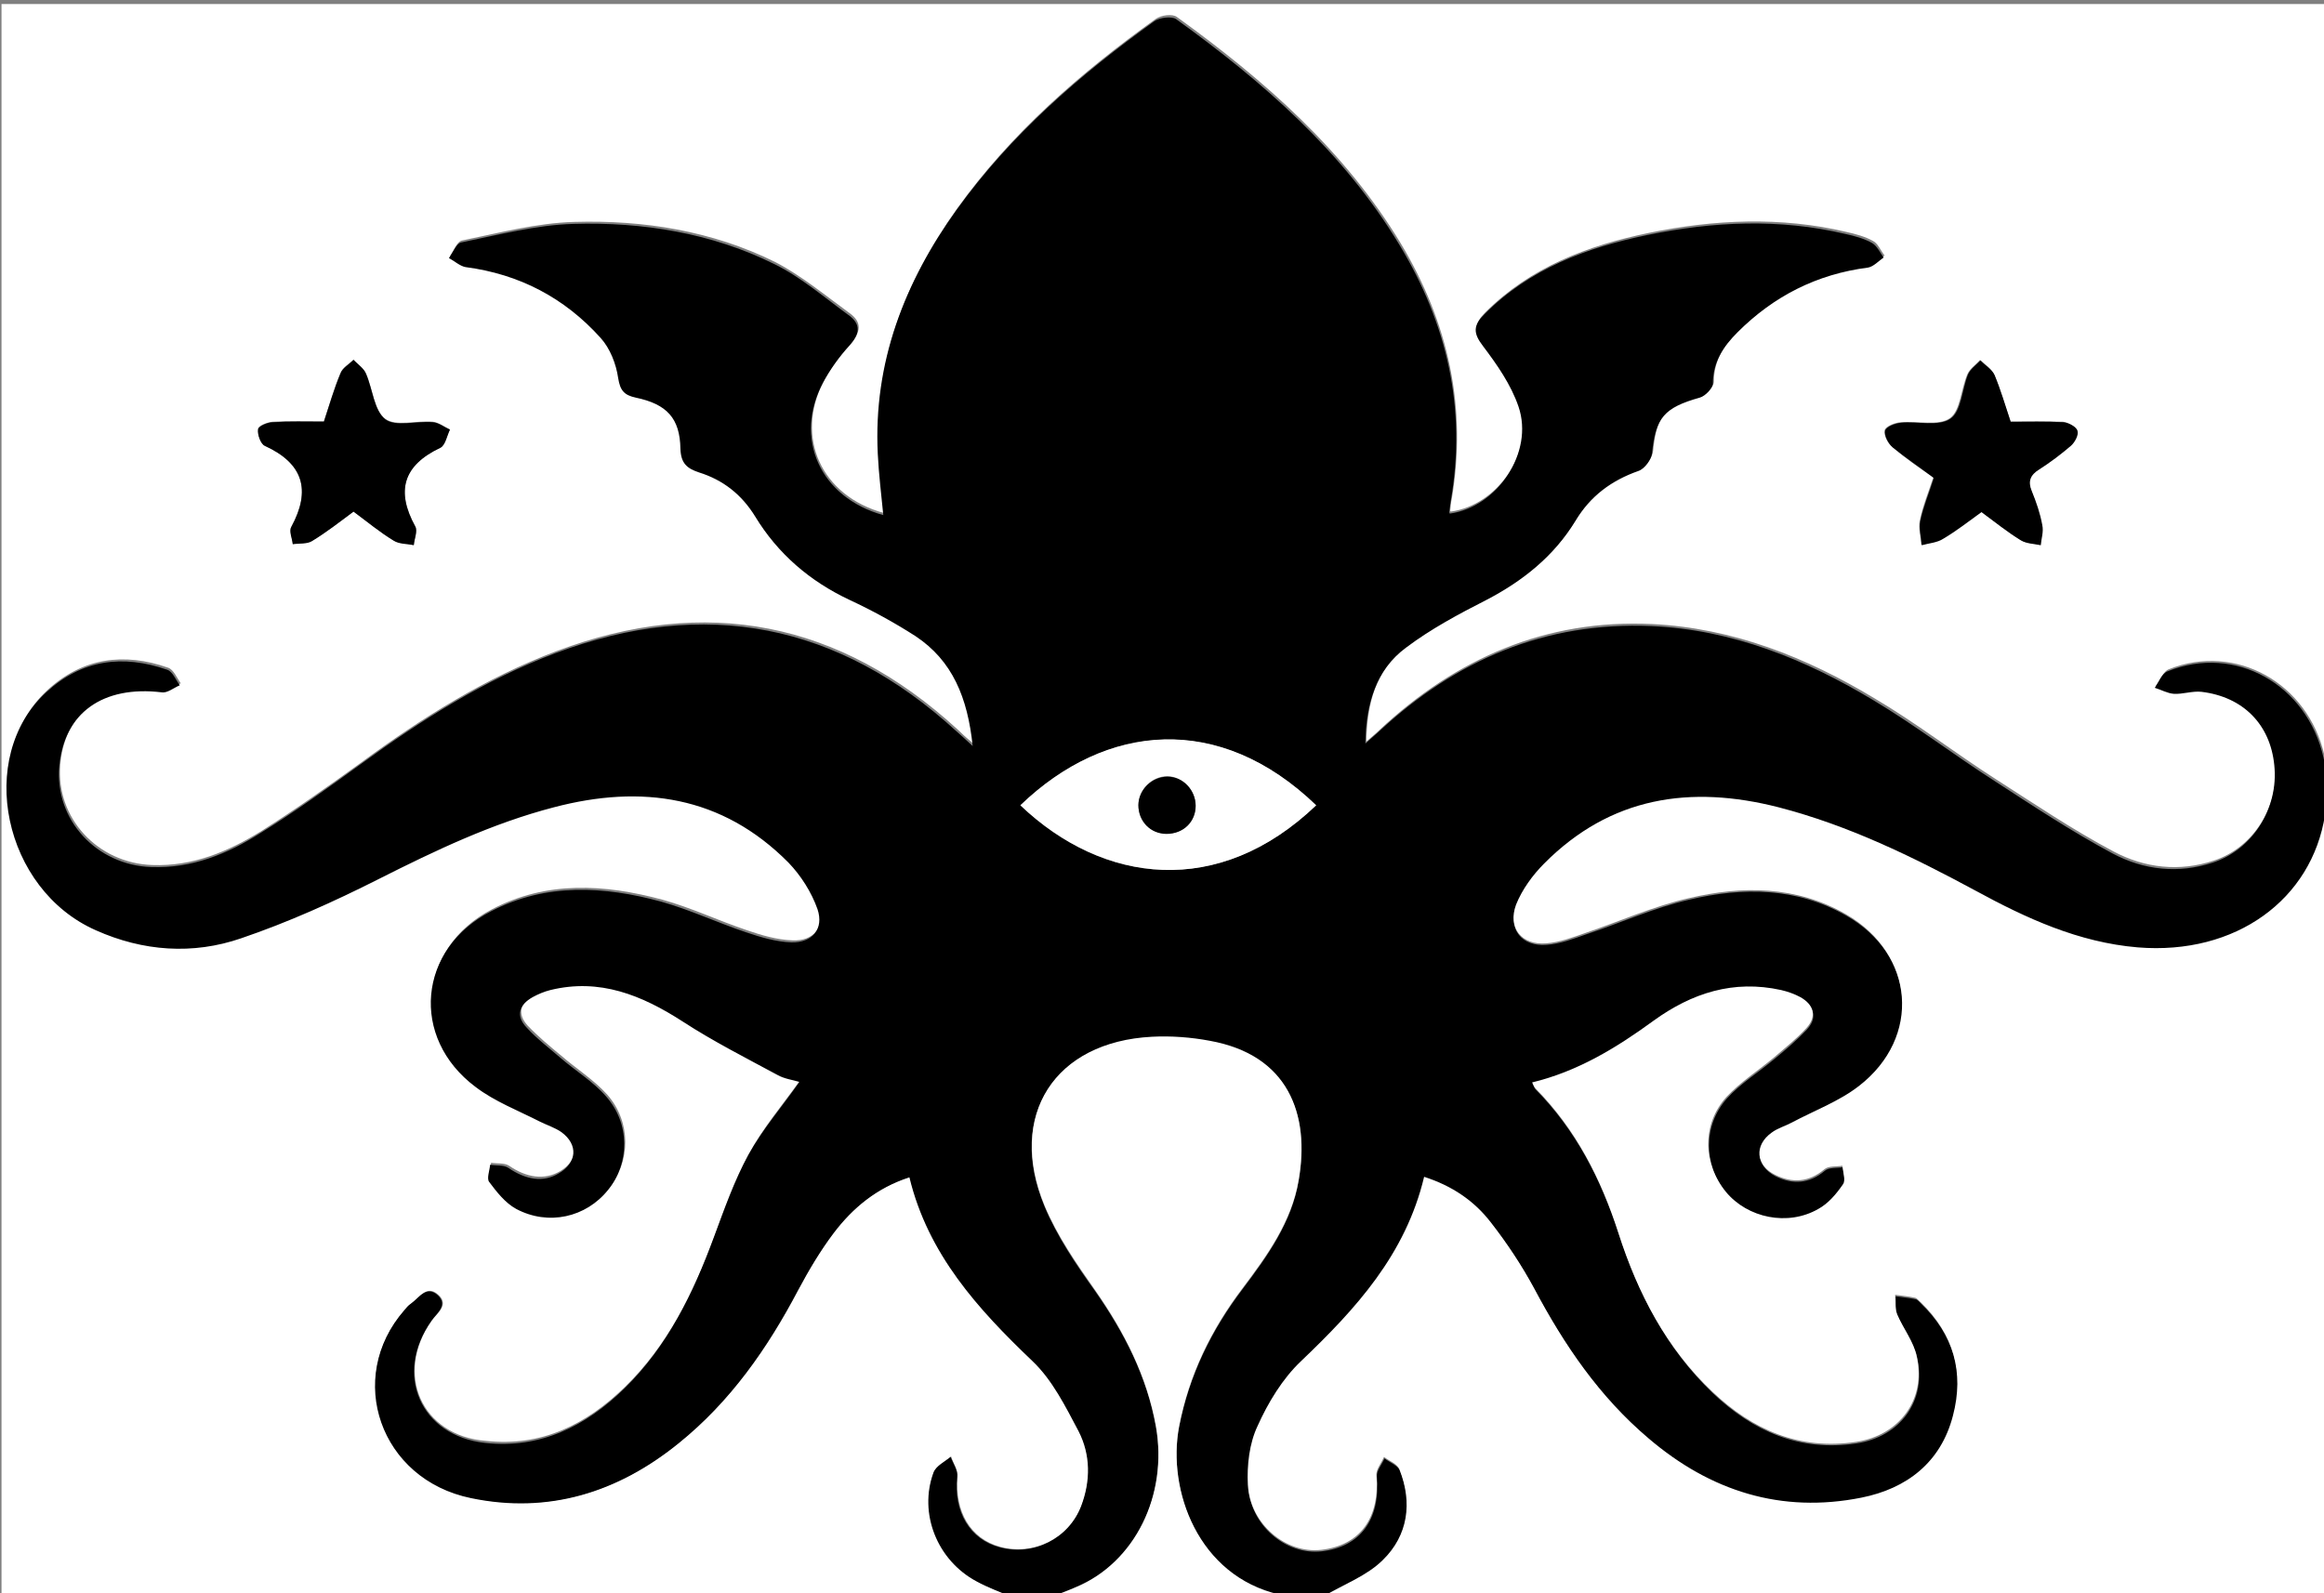 <?xml version="1.0" encoding="utf-8"?>
<!-- Generator: Adobe Illustrator 21.0.0, SVG Export Plug-In . SVG Version: 6.00 Build 0)  -->
<svg version="1.1" id="Capa_1" xmlns="http://www.w3.org/2000/svg" xmlns:xlink="http://www.w3.org/1999/xlink" x="0px" y="0px"
	 viewBox="0 0 462.8 317.3" style="enable-background:new 0 0 462.8 317.3;" xml:space="preserve">
<rect x="0" y="0" width="462.8" height="317.3" fill="#808080" stroke="none"/>
<style type="text/css">
	.st0{fill:#FFFFFF;}
</style>
<g>
	<g>
		<path class="st0" d="M201.3,318c-67,0-134,0-201,0c0-105.7,0-211.4,0-317.2c154.5,0,309,0,463.5,0c0,50.9,0,101.9,0,152.9
			c-0.3-1.1-0.6-2.1-0.9-3.2c-3.3-14.5-17.7-22.5-31-17.2c-1.1,0.4-1.7,2.2-2.6,3.3c1.3,0.4,2.5,1.1,3.8,1.2
			c1.8,0.1,3.7-0.6,5.5-0.4c8.3,1,13.7,6.5,14.5,14.6c0.8,8.6-4.3,16.8-12.2,19.4c-6.9,2.3-13.8,1.5-20-1.8
			c-8.1-4.3-15.8-9.5-23.6-14.5c-8.1-5.2-15.7-11.1-24-16c-13.6-8.2-28.2-14-44.3-14.8c-21.1-1-39,6.8-54.3,21.1
			c-0.8,0.8-1.7,1.5-2.6,2.3c0.1-7.7,2-14.6,8.1-19.1c5-3.7,10.5-6.7,16-9.5c7.3-3.7,13.5-8.6,17.7-15.7c3-5,7.2-8.1,12.6-10
			c1.2-0.4,2.6-2.3,2.7-3.6c0.7-7,2.3-9,9.5-11c1.1-0.3,2.6-1.8,2.6-2.8c0-4.3,2.1-7.4,4.9-10.2c7.3-7.1,15.9-11.5,26-12.9
			c1.1-0.1,2-1.3,3.1-2c-0.8-1-1.3-2.4-2.3-2.9c-1.6-0.9-3.5-1.4-5.3-1.8c-13.1-3.1-26.3-2.5-39.4,0.2c-12.1,2.5-23.5,6.8-32.5,15.8
			c-2.2,2.2-2.3,3.7-0.3,6.3c2.9,3.7,5.7,7.8,7.1,12.1c3.1,9.2-4.2,20-13.7,21.3c0-0.1-0.2-0.2-0.1-0.3c0.1-0.7,0.1-1.5,0.3-2.2
			c3.1-18.3-0.7-35.2-10.2-51c-11.2-18.5-27.2-32.5-44.5-45c-0.9-0.7-3.2-0.4-4.3,0.4c-14.9,10.7-28.6,22.6-39.4,37.6
			c-10.4,14.5-16.6,30.4-15.7,48.6c0.2,4.1,0.7,8.1,1.1,12.2c-12.6-3.4-17.9-15.2-12-26.4c1.4-2.6,3.2-5.1,5.2-7.3
			c2.1-2.3,2.5-4.3-0.2-6.2c-4.8-3.5-9.5-7.4-14.7-10.1c-12.5-6.2-26.2-8.4-40-8c-7.5,0.2-15,2.2-22.4,3.7c-1,0.2-1.6,2-2.4,3.1
			c1.1,0.6,2.1,1.6,3.3,1.8c10.7,1.5,19.8,6.2,26.9,14.1c1.9,2.1,3.1,5.2,3.5,8c0.4,2.5,1.1,3.4,3.5,3.9c6.1,1.3,8.8,4.1,8.9,10.2
			c0,2.9,1.2,3.9,3.7,4.7c4.8,1.5,8.5,4.4,11.2,8.8c4.5,7.5,10.9,12.9,18.8,16.6c4.5,2.1,8.9,4.5,13.1,7.2
			c7.4,4.9,10.4,12.3,11.4,21.9c-1.6-1.4-2.5-2.2-3.3-3c-23.4-21.4-50-26.7-79.8-15.5c-14.1,5.3-26.8,13.3-38.9,22.2
			c-6.5,4.7-13,9.3-19.8,13.6c-6.6,4.1-13.7,7.1-21.8,6.8c-10.9-0.4-19.2-9.4-18.3-20c0.9-10.6,8.7-16.2,20.4-14.8
			c1.1,0.1,2.4-0.9,3.6-1.4c-0.8-1.1-1.4-2.7-2.5-3.1c-8.8-3.1-17.1-2-24.1,4.5c-14,13-8.4,39.3,9.9,47.4c9.4,4.2,19.3,4.9,28.9,1.6
			c9.4-3.2,18.5-7.4,27.4-11.8c11.3-5.7,22.6-11,34.9-14.3c17.6-4.6,33.5-2.3,46.7,11c2.5,2.6,4.7,5.9,5.8,9.3
			c1.4,3.9-1,6.8-5.2,6.6c-3-0.1-6.1-1-9-2c-5.7-1.9-11.1-4.5-16.9-6.1c-11.5-3.1-23-3.8-33.9,1.9c-14.6,7.6-16.2,25.2-3.1,35
			c3.8,2.9,8.5,4.6,12.8,6.9c1.4,0.7,3.1,1.2,4.3,2.1c3.4,2.4,3.1,6.1-0.5,8.2c-3.1,1.8-6.6,1.3-10.1-1.1c-0.9-0.6-2.4-0.4-3.6-0.6
			c-0.1,1.1-0.7,2.7-0.2,3.4c1.6,2,3.2,4.2,5.4,5.4c6.4,3.4,13.8,1.6,18.3-3.8c4.3-5.3,4.4-13.2-0.4-18.6c-2.6-2.9-6.1-5.1-9.1-7.7
			c-2.3-1.9-4.6-3.8-6.7-6c-2.2-2.4-1.5-4.6,1.2-6.1c1.1-0.6,2.3-1.1,3.5-1.4c9.9-2.4,18.3,1,26.4,6.3c6,3.9,12.5,7.2,18.8,10.6
			c1.4,0.8,3.1,1,4.4,1.4c-3.6,5-7.4,9.5-10.2,14.6c-2.9,5.2-4.9,10.9-6.9,16.5c-4.1,11.1-9.2,21.6-17.8,30
			c-7.7,7.5-16.6,12-27.7,10.8C83.9,286,78.5,273.6,86,263c1.1-1.5,3.5-3.1,1.3-5.1c-2.3-2.1-3.7,0.5-5.4,1.7
			c-0.5,0.4-0.9,0.9-1.3,1.3c-11.8,13.5-4.8,33.7,13.3,37.4c15.4,3.2,29.2-1.1,41.3-10.9c10.3-8.3,17.7-18.9,23.8-30.5
			c2.1-4,4.4-7.9,7.1-11.4c3.8-5,8.5-9,15.1-11.1c3.7,15.4,13.6,26.2,24.5,36.6c3.9,3.7,6.6,9,9.2,14c2.4,4.7,2.4,9.9,0.5,14.9
			c-2.5,6.5-9.5,10-16.2,8.2c-6-1.6-9.1-7.1-8.5-14c0.1-1.3-0.9-2.7-1.3-4c-1.2,1-2.9,1.8-3.4,3.1c-3,8.1,0.7,17.5,8.6,21.7
			C196.7,316.2,199,317,201.3,318z M400.4,84c-1.1-3.3-2-6.4-3.3-9.4c-0.5-1.2-1.8-2-2.8-2.9c-0.8,0.9-2,1.7-2.5,2.8
			c-1.3,3-1.4,7.3-3.5,8.8c-2.3,1.6-6.4,0.5-9.8,0.8c-1.2,0.1-3,0.8-3.2,1.6c-0.2,1,0.6,2.6,1.5,3.3c2.5,2.2,5.3,4.1,8.2,6.1
			c-1,3-2.1,5.7-2.7,8.6c-0.3,1.5,0.2,3.2,0.3,4.8c1.5-0.4,3.1-0.6,4.3-1.3c2.6-1.6,5.1-3.5,7.6-5.3c2.7,2,5.2,4,7.8,5.6
			c1.1,0.7,2.7,0.7,4,1c0.1-1.3,0.6-2.8,0.3-4c-0.5-2.3-1.3-4.6-2.1-6.8c-0.8-2-0.3-3.2,1.5-4.3c2.2-1.4,4.4-2.9,6.3-4.7
			c0.8-0.7,1.6-2.2,1.3-3c-0.3-0.8-1.8-1.6-2.8-1.7C407.4,83.9,403.9,84,400.4,84z M70.4,101.9c2.7,2,5.2,4,8,5.7
			c1.1,0.7,2.7,0.6,4,0.9c0.1-1.3,0.8-2.8,0.3-3.7c-3.9-7.1-2.4-12.2,5-15.7c1-0.5,1.3-2.4,1.9-3.6c-1.1-0.5-2.3-1.4-3.4-1.5
			c-3.2-0.3-7.4,1-9.5-0.6c-2.2-1.7-2.5-6-3.8-9c-0.5-1.1-1.7-1.8-2.5-2.8c-0.9,0.9-2.2,1.6-2.6,2.7c-1.3,3.1-2.2,6.3-3.3,9.6
			c-3.5,0-6.9-0.1-10.2,0.1c-1.1,0.1-2.9,0.8-2.9,1.4c-0.1,1.1,0.5,3,1.3,3.3c7.7,3.6,9.3,8.9,5.3,16.2c-0.4,0.8,0.2,2.3,0.3,3.4
			c1.3-0.2,2.8,0,3.8-0.6C64.9,106.1,67.5,104,70.4,101.9z"/>
		<path d="M201.3,318c-2.3-1-4.6-1.8-6.8-3c-7.9-4.2-11.6-13.6-8.6-21.7c0.5-1.3,2.2-2.1,3.4-3.1c0.5,1.3,1.5,2.7,1.3,4
			c-0.7,6.9,2.5,12.4,8.5,14c6.7,1.8,13.7-1.7,16.2-8.2c1.9-5,1.9-10.2-0.5-14.9c-2.6-4.9-5.2-10.2-9.2-14
			c-10.9-10.4-20.8-21.3-24.5-36.6c-6.5,2.1-11.3,6.1-15.1,11.1c-2.7,3.6-5,7.5-7.1,11.4c-6.1,11.6-13.5,22.2-23.8,30.5
			c-12.1,9.8-25.9,14.1-41.3,10.9c-18.1-3.7-25.1-23.9-13.3-37.4c0.4-0.5,0.8-1,1.3-1.3c1.6-1.1,3.1-3.8,5.4-1.7
			c2.1,2-0.3,3.6-1.3,5.1c-7.5,10.6-2.2,22.9,10.7,24.3c11,1.2,20-3.3,27.7-10.8c8.6-8.4,13.7-18.9,17.8-30
			c2.1-5.6,4.1-11.3,6.9-16.5c2.8-5.1,6.7-9.6,10.2-14.6c-1.3-0.4-3-0.6-4.4-1.4c-6.3-3.4-12.8-6.7-18.8-10.6
			c-8.2-5.3-16.6-8.7-26.4-6.3c-1.2,0.3-2.4,0.8-3.5,1.4c-2.7,1.5-3.5,3.7-1.2,6.1c2,2.2,4.4,4,6.7,6c3,2.6,6.5,4.7,9.1,7.7
			c4.8,5.4,4.7,13.3,0.4,18.6c-4.4,5.5-11.9,7.2-18.3,3.8c-2.2-1.2-3.9-3.4-5.4-5.4c-0.5-0.7,0.1-2.2,0.2-3.4c1.2,0.2,2.7,0,3.6,0.6
			c3.5,2.4,7,3,10.1,1.1c3.6-2.1,3.9-5.7,0.5-8.2c-1.3-0.9-2.9-1.4-4.3-2.1c-4.3-2.2-9-4-12.8-6.9c-13.1-9.8-11.5-27.5,3.1-35
			c11-5.7,22.5-5,33.9-1.9c5.7,1.6,11.2,4.2,16.9,6.1c2.9,1,6,1.9,9,2c4.2,0.1,6.5-2.7,5.2-6.6c-1.2-3.4-3.3-6.7-5.8-9.3
			c-13.2-13.3-29.2-15.6-46.7-11c-12.3,3.2-23.6,8.6-34.9,14.3c-8.9,4.5-18,8.6-27.4,11.8c-9.6,3.3-19.5,2.6-28.9-1.6
			c-18.4-8.1-24-34.4-9.9-47.4c7-6.5,15.2-7.6,24.1-4.5c1.1,0.4,1.7,2,2.5,3.1c-1.2,0.5-2.5,1.6-3.6,1.4
			c-11.7-1.4-19.5,4.1-20.4,14.8c-0.9,10.6,7.4,19.6,18.3,20c8.1,0.3,15.2-2.6,21.8-6.8c6.8-4.2,13.3-8.9,19.8-13.6
			c12.2-8.9,24.8-16.9,38.9-22.2c29.8-11.2,56.4-5.9,79.8,15.5c0.9,0.8,1.7,1.5,3.3,3c-1-9.6-4-17-11.4-21.9
			c-4.2-2.7-8.6-5.1-13.1-7.2c-7.9-3.7-14.3-9.2-18.8-16.6c-2.7-4.4-6.4-7.3-11.2-8.8c-2.4-0.8-3.6-1.8-3.7-4.7
			c-0.1-6.1-2.7-8.9-8.9-10.2c-2.3-0.5-3.1-1.4-3.5-3.9c-0.4-2.8-1.6-5.9-3.5-8c-7.2-8-16.2-12.7-26.9-14.1
			c-1.1-0.2-2.2-1.2-3.3-1.8c0.8-1.1,1.5-2.9,2.4-3.1c7.4-1.5,14.9-3.5,22.4-3.7c13.8-0.4,27.5,1.8,40,8c5.3,2.6,9.9,6.6,14.7,10.1
			c2.7,1.9,2.3,3.9,0.2,6.2c-2,2.2-3.8,4.7-5.2,7.3c-5.9,11.1-0.6,22.9,12,26.4c-0.4-4.1-0.9-8.1-1.1-12.2
			c-0.9-18.2,5.3-34.1,15.7-48.6c10.8-15,24.5-26.9,39.4-37.6c1-0.7,3.4-1,4.3-0.4c17.3,12.5,33.3,26.4,44.5,45
			c9.5,15.7,13.4,32.7,10.2,51c-0.1,0.7-0.2,1.5-0.3,2.2c0,0.1,0.1,0.2,0.1,0.3c9.5-1.3,16.8-12.2,13.7-21.3
			c-1.5-4.4-4.3-8.4-7.1-12.1c-2-2.6-1.9-4.1,0.3-6.3c9-9.1,20.4-13.3,32.5-15.8c13.1-2.7,26.3-3.3,39.4-0.2
			c1.8,0.4,3.7,0.9,5.3,1.8c1,0.6,1.6,1.9,2.3,2.9c-1,0.7-2,1.8-3.1,2c-10.2,1.3-18.8,5.7-26,12.9c-2.8,2.8-4.9,5.9-4.9,10.2
			c0,0.9-1.5,2.5-2.6,2.8c-7.1,2-8.8,4-9.5,11c-0.1,1.3-1.5,3.2-2.7,3.6c-5.4,1.9-9.6,5-12.6,10c-4.3,7-10.4,11.9-17.7,15.7
			c-5.5,2.8-11.1,5.8-16,9.5c-6.1,4.5-8,11.4-8.1,19.1c0.9-0.8,1.7-1.5,2.6-2.3c15.3-14.3,33.2-22,54.3-21.1
			c16.1,0.7,30.7,6.6,44.3,14.8c8.2,4.9,15.9,10.8,24,16c7.7,5,15.4,10.1,23.6,14.5c6.2,3.3,13.1,4.1,20,1.8
			c7.9-2.6,13.1-10.8,12.2-19.4c-0.8-8.1-6.2-13.6-14.5-14.6c-1.8-0.2-3.7,0.5-5.5,0.4c-1.3-0.1-2.5-0.8-3.8-1.2
			c0.8-1.1,1.4-2.9,2.6-3.3c13.4-5.4,27.7,2.6,31,17.2c0.2,1.1,0.6,2.1,0.9,3.2c0,2.5,0,5,0,7.5c-0.2,0.3-0.5,0.6-0.5,1
			c-2.6,16.8-17.7,28-37.3,26.4c-11.7-0.9-22.1-5.8-32.3-11.3c-12.6-6.7-25.3-13-39.2-16.6c-17.6-4.5-33.5-2.2-46.7,11.2
			c-2.3,2.3-4.4,5.2-5.6,8.2c-1.8,4.6,1.1,8.1,6,7.7c2.7-0.2,5.3-1.2,7.9-2.1c6.9-2.3,13.5-5.3,20.5-6.9c10.6-2.5,21.4-2.5,31.3,3.2
			c13.7,7.8,15.1,24.5,2.6,34.2c-4,3.1-8.9,4.9-13.4,7.3c-1.3,0.7-2.8,1.1-4,2c-3.5,2.5-3.2,6.4,0.7,8.4c3.4,1.7,6.7,1.5,9.8-1.1
			c0.8-0.7,2.4-0.5,3.6-0.7c0.1,1.3,0.6,2.9,0.1,3.7c-1.3,1.9-3,3.8-4.9,4.9c-6.1,3.5-14.1,1.9-18.4-3.4c-4.6-5.6-4.7-13.5,0.1-18.9
			c2.7-3,6.3-5.2,9.5-7.9c2.2-1.8,4.4-3.7,6.4-5.8c2.2-2.4,1.5-4.6-1.2-6.2c-1.2-0.7-2.5-1.1-3.8-1.4c-9.4-2.1-17.8,0.6-25.4,6.1
			c-7.4,5.4-15.1,10.1-24.2,12.3c0.3,0.5,0.4,0.9,0.6,1.1c8.1,8.2,13.1,18.1,16.6,28.9c3.9,11.9,9.5,22.8,18.7,31.6
			c8,7.6,17.3,11.7,28.6,10c8.7-1.3,14-8.5,12.1-17c-0.6-2.9-2.7-5.5-3.9-8.4c-0.5-1.2-0.3-2.6-0.4-3.9c1.3,0.2,2.7,0.3,4,0.6
			c0.4,0.1,0.8,0.6,1.1,0.9c6.5,6.3,8.7,13.9,6.4,22.6c-2.4,9.3-9.2,14.5-18.2,16.3c-16,3.2-30.1-1.4-42.4-11.8
			c-9.8-8.3-16.8-18.6-22.8-29.9c-2.4-4.6-5.4-9-8.6-13.1c-3.3-4.2-7.8-7.2-13.3-9.1c-3.7,15.4-13.5,26.3-24.5,36.7
			c-3.7,3.5-6.5,8.3-8.7,13c-1.6,3.5-2.1,7.7-1.9,11.6c0.3,7.8,7.5,13.8,14.6,13c7.7-0.9,11.7-6.3,11-14.9c-0.1-1.2,1-2.4,1.5-3.6
			c1.1,0.8,2.7,1.4,3.1,2.5c2.6,6.6,1.7,13.1-3.3,18c-3.2,3.2-7.9,4.9-11.9,7.3c-2.8,0-5.5,0-8.3,0c-0.2-0.2-0.3-0.5-0.5-0.5
			c-16.2-3.7-22.4-20.8-20-33.5c2-10.3,6.4-19.3,12.7-27.6c4.9-6.5,9.7-13.2,11.1-21.4c2.4-13.3-2.1-25-17.7-27.8
			c-3.8-0.7-7.7-1-11.5-0.8c-19.4,1-28.9,15.6-21.4,33.6c2.5,6,6.3,11.6,10.1,16.9c5.8,8.3,10.3,17,12.1,27.1
			c2.4,13.7-4.2,27.1-15.9,32c-1.6,0.7-3.2,1.3-4.8,1.9C206.8,318,204,318,201.3,318z M262.1,160.4c-19.2-18.5-41.8-16.4-58.9,0
			C219.6,176.1,242.6,179,262.1,160.4z"/>
		<path class="st0" d="M263.5,318c4-2.4,8.7-4.1,11.9-7.3c5-4.9,5.9-11.4,3.3-18c-0.4-1.1-2-1.7-3.1-2.5c-0.5,1.2-1.6,2.5-1.5,3.6
			c0.7,8.5-3.2,14-11,14.9c-7.1,0.8-14.2-5.2-14.6-13c-0.2-3.9,0.3-8.2,1.9-11.6c2.1-4.7,5-9.5,8.7-13
			c10.9-10.4,20.8-21.2,24.5-36.7c5.6,1.8,10,4.8,13.3,9.1c3.2,4.1,6.1,8.5,8.6,13.1c6,11.3,13,21.6,22.8,29.9
			c12.3,10.5,26.4,15,42.4,11.8c9-1.8,15.8-7,18.2-16.3c2.3-8.7,0.1-16.3-6.4-22.6c-0.4-0.3-0.7-0.8-1.1-0.9c-1.3-0.3-2.6-0.4-4-0.6
			c0.1,1.3-0.1,2.8,0.4,3.9c1.2,2.8,3.3,5.4,3.9,8.4c1.9,8.5-3.4,15.7-12.1,17c-11.3,1.7-20.6-2.4-28.6-10
			c-9.2-8.7-14.9-19.7-18.7-31.6c-3.5-10.9-8.5-20.7-16.6-28.9c-0.2-0.2-0.3-0.6-0.6-1.1c9.1-2.2,16.8-6.9,24.2-12.3
			c7.6-5.5,15.9-8.2,25.4-6.1c1.3,0.3,2.7,0.8,3.8,1.4c2.7,1.5,3.4,3.8,1.2,6.2c-1.9,2.1-4.2,3.9-6.4,5.8c-3.1,2.6-6.7,4.9-9.5,7.9
			c-4.9,5.4-4.7,13.3-0.1,18.9c4.3,5.2,12.3,6.9,18.4,3.4c2-1.1,3.6-3,4.9-4.9c0.6-0.8,0-2.4-0.1-3.7c-1.2,0.2-2.8,0-3.6,0.7
			c-3.1,2.6-6.4,2.8-9.8,1.1c-3.9-1.9-4.2-5.9-0.7-8.4c1.2-0.9,2.7-1.3,4-2c4.5-2.4,9.4-4.2,13.4-7.3c12.5-9.7,11.1-26.3-2.6-34.2
			c-9.9-5.7-20.7-5.7-31.3-3.2c-7,1.6-13.7,4.6-20.5,6.9c-2.6,0.9-5.2,1.9-7.9,2.1c-4.9,0.4-7.7-3.1-6-7.7c1.2-3,3.3-5.9,5.6-8.2
			c13.2-13.3,29.1-15.7,46.7-11.2c13.9,3.6,26.6,9.8,39.2,16.6c10.1,5.5,20.5,10.3,32.3,11.3c19.6,1.6,34.7-9.6,37.3-26.4
			c0.1-0.3,0.4-0.6,0.5-1c0,52.3,0,104.5,0,156.8C397,318,330.3,318,263.5,318z"/>
		<path class="st0" d="M209.5,318c1.6-0.6,3.2-1.2,4.8-1.9c11.7-4.9,18.3-18.3,15.9-32c-1.8-10-6.3-18.8-12.1-27.1
			c-3.8-5.4-7.6-10.9-10.1-16.9c-7.4-18,2-32.6,21.4-33.6c3.8-0.2,7.8,0.1,11.5,0.8c15.6,2.8,20,14.5,17.7,27.8
			c-1.4,8.2-6.2,14.9-11.1,21.4c-6.3,8.3-10.7,17.3-12.7,27.6c-2.4,12.7,3.8,29.8,20,33.5c0.2,0,0.3,0.3,0.5,0.5
			C240,318,224.8,318,209.5,318z"/>
		<path d="M400.4,84c3.5,0,7-0.1,10.5,0.1c1,0.1,2.6,0.9,2.8,1.7c0.3,0.8-0.5,2.3-1.3,3c-2,1.7-4.1,3.3-6.3,4.7
			c-1.8,1.1-2.3,2.4-1.5,4.3c0.9,2.2,1.7,4.5,2.1,6.8c0.3,1.3-0.2,2.7-0.3,4c-1.4-0.3-2.9-0.3-4-1c-2.6-1.6-5.1-3.6-7.8-5.6
			c-2.5,1.8-4.9,3.7-7.6,5.3c-1.2,0.8-2.9,0.9-4.3,1.3c-0.1-1.6-0.6-3.3-0.3-4.8c0.6-2.9,1.8-5.7,2.7-8.6c-2.8-2.1-5.6-4-8.2-6.1
			c-0.9-0.8-1.7-2.4-1.5-3.3c0.2-0.8,2-1.5,3.2-1.6c3.3-0.3,7.5,0.8,9.8-0.8c2.2-1.5,2.3-5.8,3.5-8.8c0.5-1.1,1.6-1.9,2.5-2.8
			c0.9,1,2.3,1.8,2.8,2.9C398.4,77.6,399.3,80.7,400.4,84z"/>
		<path d="M70.4,101.9c-2.8,2.1-5.5,4.2-8.3,5.9c-1,0.6-2.5,0.4-3.8,0.6c-0.1-1.1-0.8-2.6-0.3-3.4c4-7.4,2.4-12.7-5.3-16.2
			c-0.8-0.4-1.5-2.3-1.3-3.3c0.1-0.6,1.9-1.4,2.9-1.4C57.6,83.9,61,84,64.5,84c1.1-3.3,2-6.5,3.3-9.6c0.4-1.1,1.7-1.8,2.6-2.7
			c0.9,0.9,2.1,1.7,2.5,2.8c1.3,3,1.6,7.3,3.8,9c2.1,1.6,6.2,0.3,9.5,0.6c1.2,0.1,2.3,1,3.4,1.5c-0.6,1.2-0.9,3.1-1.9,3.6
			c-7.4,3.5-8.9,8.6-5,15.7c0.5,0.9-0.2,2.5-0.3,3.7c-1.4-0.3-2.9-0.2-4-0.9C75.6,106,73.1,103.9,70.4,101.9z"/>
		<path class="st0" d="M262.1,160.4c-19.4,18.6-42.4,15.7-58.9,0C220.2,144,242.8,141.8,262.1,160.4z M238.1,160.5
			c0-3.1-2.5-5.8-5.6-5.9c-3.1,0-5.7,2.6-5.8,5.7c0,3.2,2.4,5.7,5.6,5.7C235.6,166.1,238.1,163.8,238.1,160.5z"/>
		<path d="M238.1,160.5c0,3.2-2.5,5.6-5.8,5.6c-3.2,0-5.6-2.5-5.6-5.7c0-3.1,2.7-5.7,5.8-5.7C235.6,154.7,238.1,157.4,238.1,160.5z"
			/>
	</g>
</g>
</svg>
